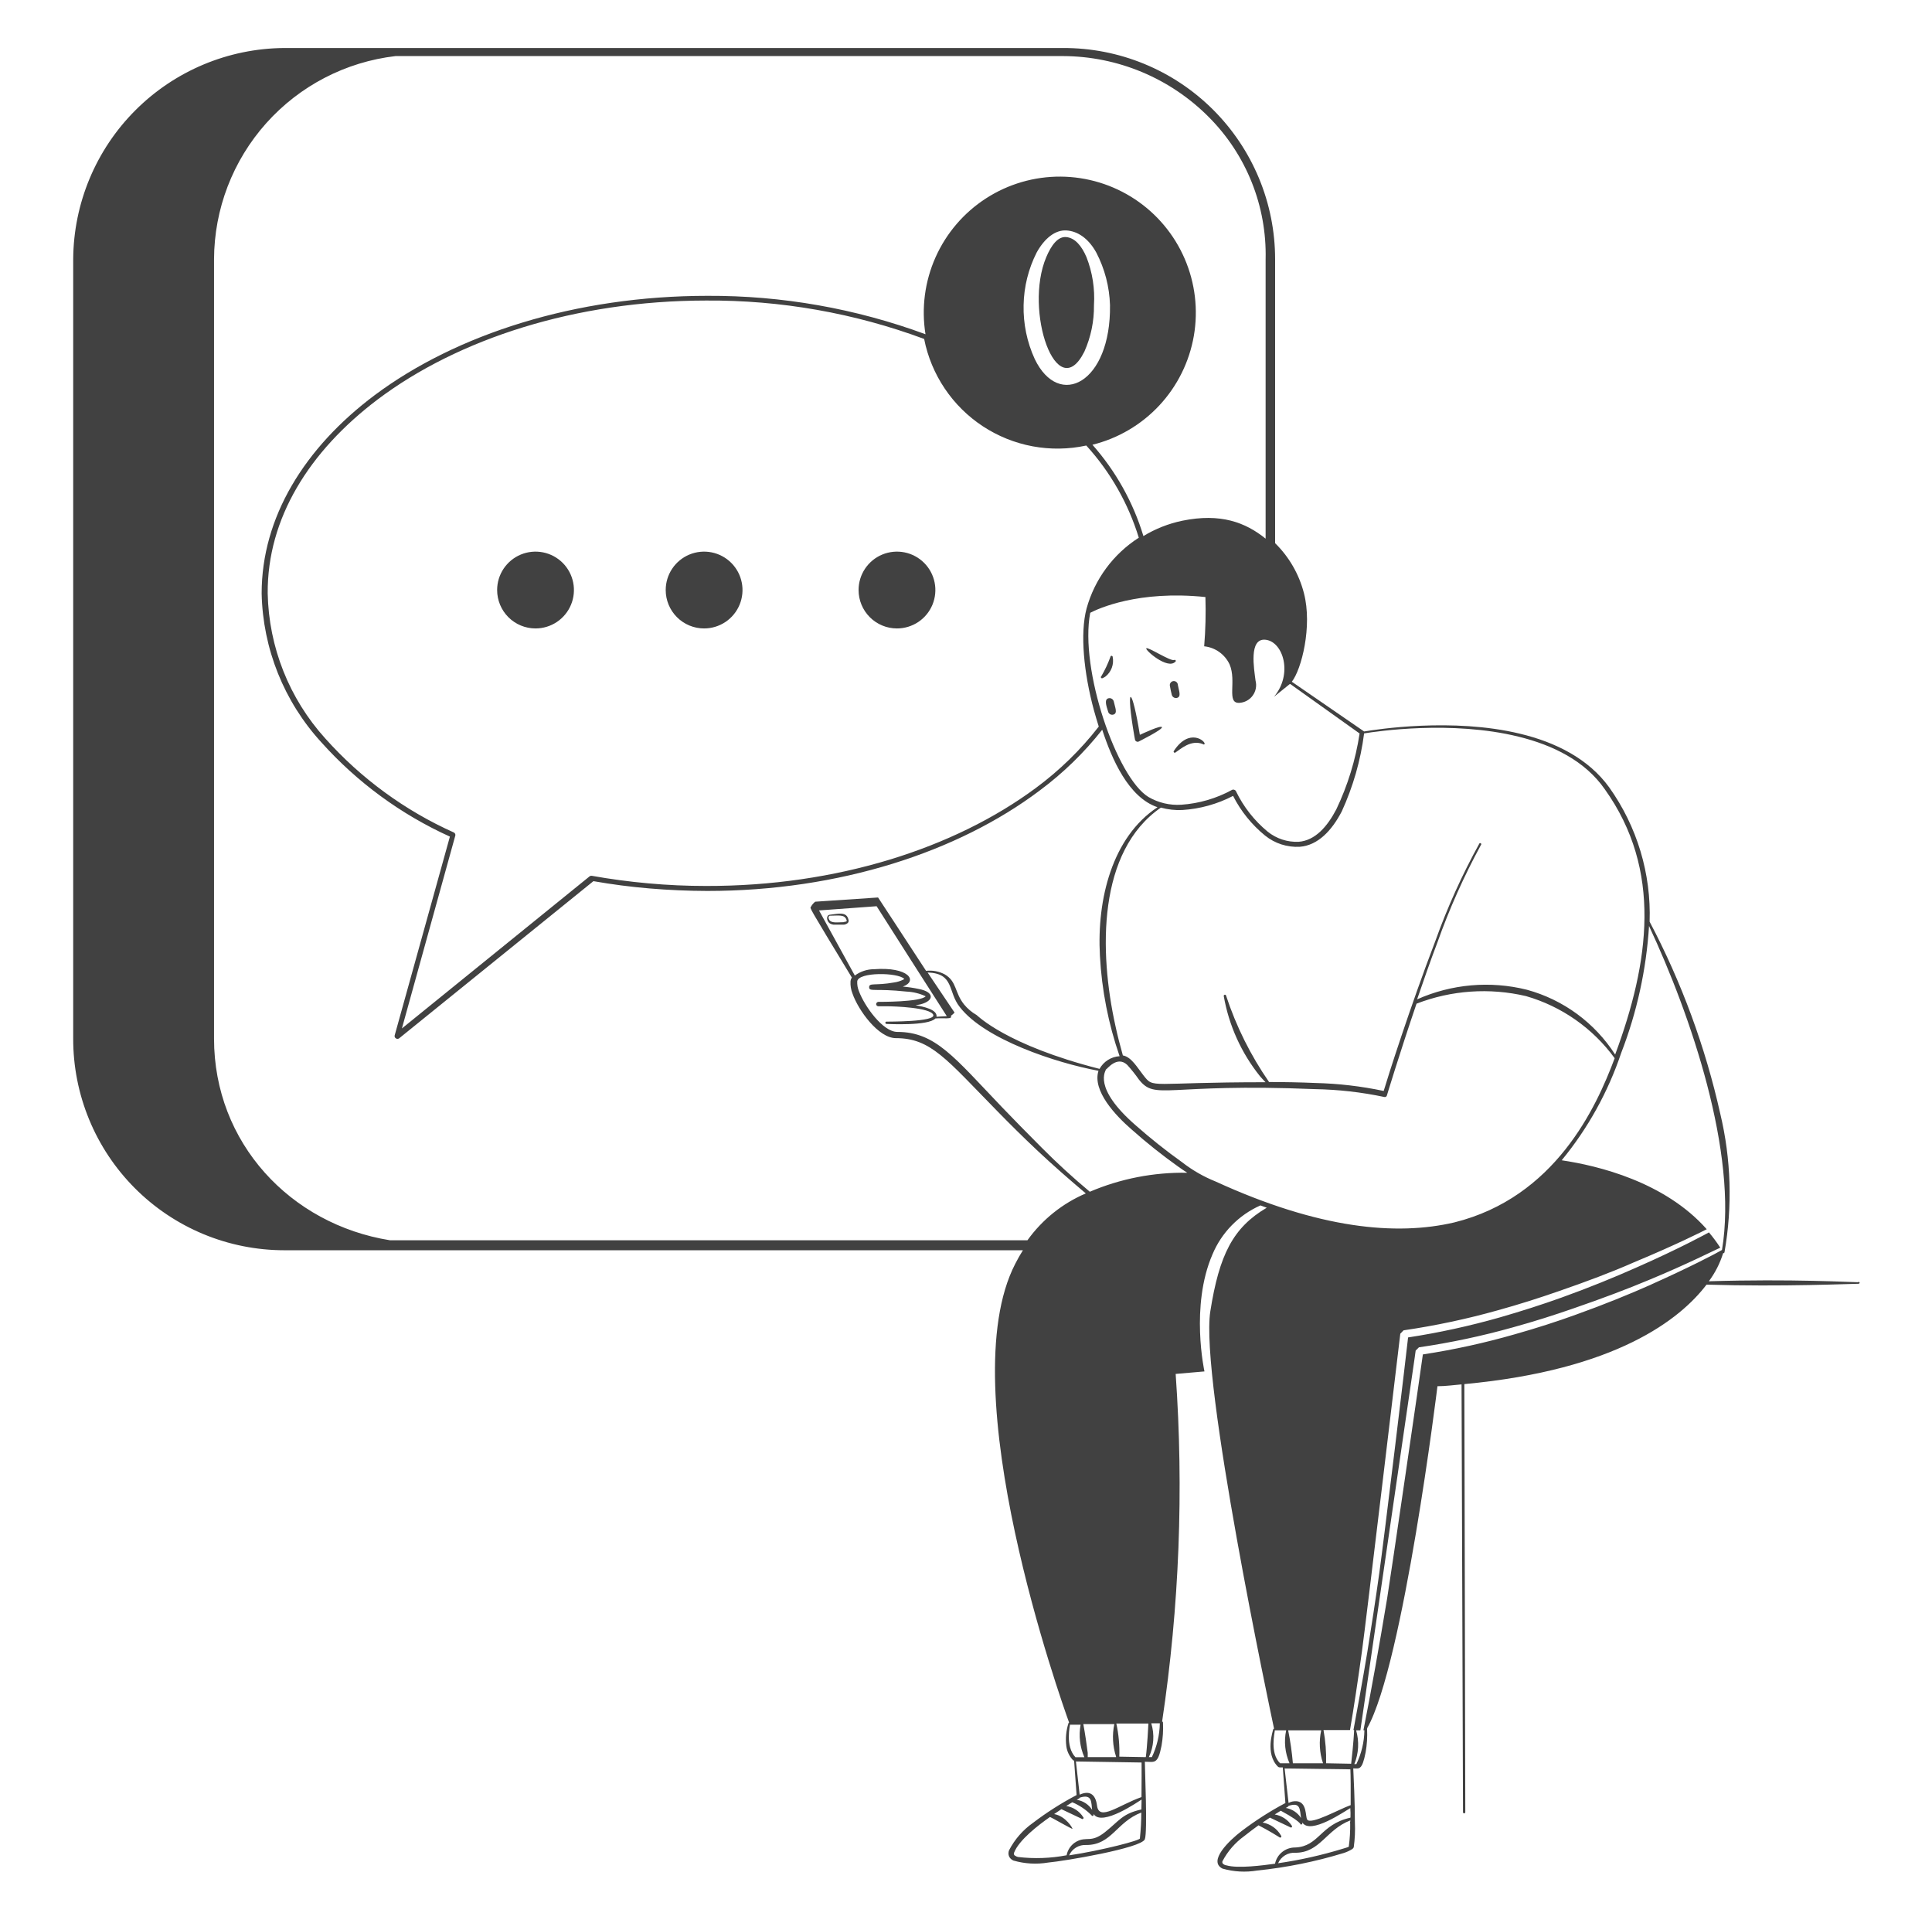<svg width="161" height="160" viewBox="0 0 161 160" fill="none" xmlns="http://www.w3.org/2000/svg">
<path fill-rule="evenodd" clip-rule="evenodd" d="M69.132 76.216C68.828 76.28 68.884 76.728 69.132 76.92C69.231 76.984 69.343 77.025 69.46 77.04H70.332C70.451 77.027 70.563 76.977 70.652 76.896C70.684 76.861 70.706 76.818 70.716 76.772C70.726 76.725 70.723 76.677 70.708 76.632C70.548 75.92 69.876 76.136 69.132 76.216ZM70.356 76.832C69.828 76.832 69.236 76.96 69.084 76.592C69.028 76.48 69.02 76.352 69.14 76.296C69.884 76.296 70.412 76.152 70.556 76.688C70.58 76.8 70.46 76.8 70.356 76.8V76.832ZM94.988 61.224C94.356 57.296 93.844 56.976 94.404 60.584C94.492 61.16 94.58 61.608 94.58 61.608C94.584 61.644 94.597 61.678 94.618 61.707C94.639 61.737 94.667 61.76 94.7 61.776C94.732 61.794 94.767 61.803 94.804 61.803C94.84 61.803 94.876 61.794 94.908 61.776C94.996 61.728 96.916 60.768 96.828 60.584C96.74 60.4 95.132 61.16 94.988 61.224ZM97.82 62.568C97.748 62.664 97.9 62.776 97.972 62.68C98.348 62.448 99.236 61.584 100.252 62C100.26 62.009 100.27 62.016 100.281 62.02C100.292 62.025 100.304 62.028 100.316 62.028C100.328 62.028 100.34 62.025 100.351 62.02C100.362 62.016 100.372 62.009 100.38 62C100.5 61.768 99.108 60.6 97.82 62.568ZM92.724 54.736C92.724 54.711 92.714 54.686 92.696 54.668C92.678 54.65 92.653 54.64 92.628 54.64C92.602 54.64 92.578 54.65 92.56 54.668C92.542 54.686 92.532 54.711 92.532 54.736C92.33 55.291 92.079 55.827 91.78 56.336C91.769 56.343 91.76 56.353 91.753 56.364C91.746 56.374 91.742 56.386 91.74 56.399C91.737 56.412 91.738 56.425 91.74 56.437C91.743 56.45 91.748 56.462 91.756 56.472C91.763 56.483 91.772 56.491 91.783 56.498C91.794 56.505 91.806 56.51 91.819 56.512C91.831 56.514 91.844 56.514 91.857 56.511C91.869 56.508 91.881 56.503 91.892 56.496C91.977 56.46 92.057 56.414 92.132 56.36C92.369 56.169 92.549 55.917 92.654 55.63C92.758 55.344 92.782 55.035 92.724 54.736ZM97.844 54.992C97.524 55.104 95.636 53.864 95.524 54.016C95.412 54.168 97.276 55.784 97.924 55.152C98.052 55.088 97.948 54.928 97.844 54.992ZM44.628 52.36C45.261 52.36 45.879 52.172 46.406 51.821C46.932 51.469 47.342 50.969 47.584 50.385C47.826 49.8 47.89 49.156 47.766 48.536C47.643 47.915 47.338 47.345 46.891 46.897C46.443 46.45 45.873 46.145 45.252 46.021C44.631 45.898 43.988 45.961 43.403 46.203C42.818 46.446 42.319 46.856 41.967 47.382C41.615 47.908 41.428 48.527 41.428 49.16C41.428 50.009 41.765 50.823 42.365 51.423C42.965 52.023 43.779 52.36 44.628 52.36ZM58.676 52.36C59.309 52.36 59.927 52.172 60.454 51.821C60.98 51.469 61.39 50.969 61.632 50.385C61.874 49.8 61.938 49.156 61.814 48.536C61.691 47.915 61.386 47.345 60.938 46.897C60.491 46.45 59.921 46.145 59.3 46.021C58.679 45.898 58.036 45.961 57.451 46.203C56.866 46.446 56.367 46.856 56.015 47.382C55.663 47.908 55.476 48.527 55.476 49.16C55.476 50.009 55.813 50.823 56.413 51.423C57.013 52.023 57.827 52.36 58.676 52.36ZM74.748 52.36C75.381 52.36 75.999 52.172 76.526 51.821C77.052 51.469 77.462 50.969 77.704 50.385C77.946 49.8 78.01 49.156 77.886 48.536C77.763 47.915 77.458 47.345 77.01 46.897C76.563 46.45 75.993 46.145 75.372 46.021C74.751 45.898 74.108 45.961 73.523 46.203C72.938 46.446 72.439 46.856 72.087 47.382C71.735 47.908 71.548 48.527 71.548 49.16C71.548 50.009 71.885 50.823 72.485 51.423C73.085 52.023 73.899 52.36 74.748 52.36Z" fill="#414141"/>
<path fill-rule="evenodd" clip-rule="evenodd" d="M154.82 106.832C154.34 106.832 149.276 106.544 142.404 106.752C142.931 106.044 143.334 105.252 143.596 104.408C143.62 104.413 143.645 104.408 143.666 104.395C143.687 104.381 143.702 104.36 143.708 104.336C144.379 100.505 144.26 96.576 143.356 92.792C142.11 87.222 140.13 81.841 137.468 76.792C137.606 72.793 136.422 68.859 134.1 65.6C132.364 63.2 129.604 61.832 126.652 61.128C121.052 59.776 114.692 60.776 113.676 60.944L107.652 56.8C108.452 55.792 109.38 52.184 108.66 49.416C108.253 47.837 107.423 46.399 106.26 45.256V21.6C106.26 19.282 105.802 16.986 104.912 14.845C104.022 12.704 102.717 10.759 101.074 9.124C99.43 7.488 97.479 6.194 95.334 5.315C93.188 4.435 90.89 3.989 88.572 4H23.652C19.001 4.04 14.552 5.909 11.268 9.202C7.983 12.495 6.127 16.949 6.1 21.6V86.52C6.093 88.835 6.544 91.129 7.426 93.27C8.307 95.411 9.603 97.357 11.238 98.996C12.873 100.636 14.815 101.936 16.953 102.824C19.092 103.711 21.384 104.168 23.7 104.168H85.244C85.02 104.52 84.804 104.904 84.604 105.296C79.188 115.784 88.468 141.792 89.092 143.52C89.078 143.525 89.065 143.534 89.055 143.545C89.046 143.556 89.039 143.57 89.036 143.584C88.842 144.196 88.781 144.843 88.86 145.48C88.917 145.934 89.123 146.355 89.444 146.68H89.508L89.716 149.56C88.44 150.231 87.222 151.007 86.076 151.88C85.243 152.469 84.562 153.248 84.092 154.152C84.056 154.236 84.037 154.325 84.037 154.416C84.037 154.507 84.056 154.597 84.092 154.68C84.168 154.831 84.296 154.951 84.452 155.016C85.39 155.287 86.377 155.345 87.34 155.184C88.684 155.064 95.124 153.984 95.404 153.24C95.636 152.616 95.404 147.44 95.404 146.784C96.204 146.784 96.484 147.048 96.796 145.44C96.906 144.809 96.947 144.168 96.916 143.528C96.916 143.506 96.91 143.485 96.897 143.468C96.883 143.45 96.865 143.438 96.844 143.432C98.277 133.849 98.656 124.138 97.972 114.472L100.372 114.264C100.372 114.264 99.172 108.832 101.036 104.52C101.797 102.696 103.229 101.233 105.036 100.432L105.564 100.624C102.756 102.272 101.604 104.536 100.86 109.256C99.98 114.896 105.876 142.64 106.172 144.032C106.153 144.035 106.135 144.043 106.121 144.056C106.106 144.069 106.096 144.086 106.092 144.104C106.092 144.184 105.396 146.12 106.5 147.2C106.54 147.235 106.591 147.255 106.644 147.256H106.9L107.116 150.224C105.841 150.9 104.624 151.679 103.476 152.552C102.42 153.352 100.644 155.072 101.876 155.688C102.815 155.955 103.801 156.01 104.764 155.848C107.205 155.597 109.617 155.11 111.964 154.392C112.22 154.313 112.465 154.2 112.692 154.056C112.743 154.019 112.785 153.97 112.812 153.912C112.908 153.223 112.94 152.527 112.908 151.832C112.908 150.168 112.804 147.992 112.772 147.336C113.26 147.336 113.5 147.552 113.804 145.992C113.914 145.361 113.955 144.72 113.924 144.08C113.929 144.068 113.932 144.054 113.932 144.04C113.932 144.026 113.929 144.013 113.924 144C116.956 138.648 119.788 115.496 119.788 115.496C120.476 115.496 121.14 115.4 121.796 115.344C121.796 115.952 121.916 150.992 121.916 150.992C121.916 151.005 121.918 151.017 121.923 151.028C121.928 151.039 121.935 151.049 121.944 151.057C121.953 151.066 121.964 151.072 121.976 151.076C121.987 151.08 121.999 151.081 122.012 151.08C122.024 151.081 122.036 151.08 122.048 151.076C122.059 151.072 122.07 151.066 122.079 151.057C122.088 151.049 122.095 151.039 122.1 151.028C122.105 151.017 122.108 151.005 122.108 150.992C122.108 150.992 122.036 115.928 122.028 115.32C134.708 114.144 140.028 109.904 142.212 107.032C148.556 107.224 154.26 106.96 154.876 106.96C154.888 106.96 154.901 106.958 154.912 106.953C154.924 106.948 154.935 106.941 154.944 106.932C154.952 106.923 154.96 106.913 154.964 106.901C154.969 106.889 154.972 106.877 154.972 106.864C154.965 106.85 154.956 106.838 154.944 106.829C154.933 106.819 154.919 106.813 154.904 106.81C154.889 106.806 154.874 106.807 154.859 106.811C154.844 106.815 154.831 106.822 154.82 106.832ZM113.676 61.104C114.708 60.936 120.972 60 126.54 61.376C129.412 62.08 132.1 63.4 133.74 65.768C138.54 72.496 137.452 80.168 134.596 87.864C132.899 85.216 130.279 83.291 127.244 82.464C124.189 81.701 120.967 81.983 118.092 83.264C118.62 81.728 119.196 80.064 119.788 78.512C120.781 75.717 121.993 73.005 123.412 70.4C123.42 70.392 123.427 70.382 123.432 70.371C123.437 70.36 123.439 70.348 123.439 70.336C123.439 70.324 123.437 70.312 123.432 70.301C123.427 70.29 123.42 70.28 123.412 70.272C123.403 70.263 123.394 70.257 123.383 70.252C123.372 70.247 123.36 70.245 123.348 70.245C123.336 70.245 123.324 70.247 123.313 70.252C123.302 70.257 123.292 70.263 123.284 70.272C121.844 72.879 120.616 75.597 119.612 78.4C117.5 83.912 115.612 89.856 115.308 90.896C113.434 90.499 111.527 90.277 109.612 90.232C108.348 90.176 107.044 90.152 105.756 90.152C104.221 87.937 103.014 85.512 102.172 82.952C102.17 82.94 102.165 82.928 102.159 82.917C102.152 82.906 102.143 82.897 102.132 82.891C102.122 82.884 102.11 82.879 102.097 82.877C102.085 82.876 102.072 82.877 102.06 82.88C102.047 82.882 102.035 82.887 102.024 82.893C102.013 82.9 102.003 82.909 101.996 82.919C101.989 82.93 101.983 82.942 101.98 82.954C101.978 82.967 101.977 82.98 101.98 82.992C102.407 85.435 103.444 87.73 104.996 89.664C105.148 89.832 105.3 90.008 105.46 90.168C95.66 90.168 96.188 90.736 95.284 89.592C94.788 88.968 94.284 88.056 93.572 87.936C93.332 87.088 93.124 86.272 92.956 85.488C91.572 79.256 91.468 70.928 96.74 67.288C97.32 67.449 97.922 67.517 98.524 67.488C100.001 67.396 101.443 66.995 102.756 66.312C103.404 67.587 104.311 68.713 105.42 69.616C106.236 70.276 107.268 70.609 108.316 70.552C109.836 70.432 110.988 69.192 111.812 67.608C112.757 65.546 113.386 63.354 113.676 61.104ZM106.164 58.056L107.484 56.992H107.524L113.3 61.112C112.967 63.306 112.312 65.438 111.356 67.44C110.604 68.872 109.596 70.032 108.22 70.136C107.284 70.177 106.365 69.876 105.636 69.288C104.528 68.373 103.63 67.229 103.004 65.936C102.992 65.906 102.974 65.879 102.95 65.857C102.927 65.835 102.898 65.818 102.868 65.808C102.838 65.794 102.805 65.787 102.772 65.787C102.739 65.787 102.706 65.794 102.676 65.808C101.371 66.523 99.927 66.946 98.444 67.048C97.485 67.112 96.529 66.886 95.7 66.4C93.076 64.8 89.948 55.768 90.852 51.056C91.5 50.72 94.852 49.16 100.452 49.744C100.495 51.113 100.461 52.483 100.348 53.848C100.802 53.895 101.236 54.06 101.607 54.325C101.979 54.59 102.275 54.946 102.468 55.36C103.068 56.768 102.18 58.608 103.268 58.56C103.488 58.55 103.703 58.49 103.897 58.386C104.092 58.281 104.26 58.135 104.39 57.957C104.521 57.779 104.61 57.574 104.651 57.357C104.692 57.141 104.684 56.917 104.628 56.704C104.516 55.776 104.028 53.12 105.484 53.304C106.94 53.488 107.756 56.168 106.164 58.056ZM37.82 69.36C33.739 67.531 30.088 64.862 27.108 61.528C24.101 58.207 22.396 53.911 22.308 49.432C22.268 43.2 25.756 37.6 31.476 33.28C38.18 28.232 47.956 25.048 58.836 25.04C65.038 24.997 71.197 26.081 77.012 28.24C77.303 29.717 77.885 31.121 78.726 32.37C79.566 33.62 80.646 34.689 81.904 35.516C83.162 36.342 84.573 36.91 86.052 37.186C87.532 37.461 89.052 37.439 90.524 37.12C92.531 39.326 94.025 41.949 94.9 44.8C92.772 46.162 91.222 48.262 90.548 50.696C89.988 52.8 90.324 56.08 91.156 59.16C91.284 59.624 91.42 60.08 91.564 60.536C90.051 62.482 88.277 64.21 86.292 65.672C79.524 70.68 69.732 73.84 58.836 73.816C57.236 73.816 55.636 73.744 54.036 73.6C52.436 73.456 50.86 73.246 49.308 72.968C49.277 72.964 49.245 72.966 49.215 72.974C49.184 72.982 49.156 72.997 49.132 73.016L33.492 85.688L37.948 69.6C37.954 69.552 37.946 69.503 37.922 69.46C37.9 69.416 37.864 69.382 37.82 69.36ZM85.3 25.424C85.327 23.9 85.699 22.401 86.388 21.04C87.052 19.84 87.948 19.144 88.868 19.2C89.788 19.256 90.692 19.84 91.356 21.04C92.063 22.396 92.454 23.895 92.5 25.424C92.588 31.912 88.252 34.128 86.228 29.912C85.583 28.506 85.266 26.971 85.3 25.424ZM85.588 103.336H32.5C24.196 102.008 17.836 95.216 17.836 86.536V21.6C17.851 17.417 19.398 13.384 22.186 10.264C24.974 7.145 28.808 5.156 32.964 4.672H88.572C90.833 4.678 93.071 5.129 95.158 6.001C97.244 6.873 99.138 8.147 100.732 9.752C102.281 11.305 103.499 13.155 104.313 15.191C105.127 17.227 105.52 19.408 105.468 21.6V44.88C103.788 43.52 101.708 42.736 98.532 43.384C97.384 43.622 96.285 44.055 95.284 44.664C94.433 41.852 92.984 39.256 91.036 37.056C93.173 36.528 95.111 35.389 96.612 33.777C98.112 32.166 99.111 30.152 99.487 27.983C99.862 25.813 99.597 23.581 98.724 21.559C97.852 19.537 96.409 17.814 94.573 16.598C92.737 15.383 90.586 14.729 88.385 14.715C86.183 14.702 84.024 15.331 82.174 16.524C80.323 17.717 78.86 19.423 77.963 21.434C77.066 23.445 76.775 25.674 77.124 27.848C71.308 25.702 65.154 24.618 58.956 24.648C47.94 24.648 38.028 27.848 31.228 32.92C25.364 37.312 21.804 43.104 21.804 49.44C21.899 54.04 23.665 58.447 26.772 61.84C29.76 65.178 33.411 67.856 37.492 69.704L32.892 86.256C32.877 86.303 32.879 86.354 32.896 86.401C32.913 86.447 32.946 86.486 32.988 86.512C33.027 86.541 33.075 86.556 33.124 86.556C33.172 86.556 33.22 86.541 33.26 86.512L49.452 73.416C50.993 73.688 52.556 73.891 54.14 74.024C55.724 74.158 57.324 74.227 58.94 74.232C69.948 74.232 79.836 70.984 86.62 65.88C88.582 64.427 90.341 62.719 91.852 60.8C92.652 63.24 94.036 66.44 96.46 67.256C92.684 69.744 91.396 74.92 91.66 79.632C91.811 82.485 92.363 85.302 93.3 88C92.954 88.021 92.62 88.128 92.328 88.313C92.035 88.498 91.795 88.753 91.628 89.056C83.82 87.064 81.46 84.608 81.38 84.568C80.98 84.338 80.624 84.037 80.332 83.68C79.532 82.664 79.748 81.784 78.732 81.184C78.254 80.929 77.71 80.826 77.172 80.888C75.38 78.136 73.172 74.776 73.172 74.776L67.932 75.128C67.783 75.246 67.66 75.393 67.572 75.56C67.508 75.696 67.228 75.264 70.988 81.448C70.922 81.546 70.884 81.659 70.876 81.776C70.858 82.115 70.913 82.453 71.036 82.768C71.524 84.176 73.204 86.496 74.66 86.496C77.572 86.496 78.868 88.256 83.116 92.584C84.148 93.64 85.284 94.768 86.484 95.896C87.684 97.024 89.132 98.296 90.484 99.432C88.536 100.265 86.854 101.615 85.62 103.336H85.588ZM76.572 82.4C76.131 82.306 75.685 82.239 75.236 82.2C76.54 81.728 75.692 80.536 72.836 80.752C72.26 80.753 71.699 80.938 71.236 81.28L68.252 75.856L73.052 75.504C73.3 75.904 78.572 84.168 78.9 84.664L78.044 84.712C78.132 84.104 76.908 83.856 76.292 83.76L76.708 83.68C77.9 83.368 77.844 82.64 76.572 82.4ZM93.004 146.4H90.644V146.048C90.588 145.56 90.412 144.344 90.276 143.648H92.86C92.671 144.547 92.72 145.479 93.004 146.352V146.4ZM89.172 143.696H90.052C89.88 144.611 89.989 145.556 90.364 146.408H89.62C88.74 145.48 89.18 143.728 89.172 143.648V143.696ZM94.996 153.16C95.116 153.32 91.796 154.176 89.092 154.584C89.215 154.311 89.419 154.081 89.676 153.927C89.934 153.772 90.232 153.7 90.532 153.72C92.636 153.72 93.028 151.816 95.108 151.016C95.107 151.716 95.07 152.416 94.996 153.112V153.16ZM95.116 150.76C93.516 151.112 93.276 151.704 92.084 152.648C90.892 153.592 90.572 152.96 89.684 153.448C89.477 153.567 89.298 153.729 89.16 153.924C89.022 154.119 88.927 154.341 88.884 154.576C87.55 154.831 86.184 154.88 84.836 154.72C84.751 154.699 84.669 154.664 84.596 154.616C84.573 154.606 84.553 154.592 84.537 154.574C84.52 154.556 84.508 154.535 84.5 154.512C84.485 154.468 84.485 154.42 84.5 154.376C84.9 153.304 86.564 152.04 87.5 151.384C87.548 151.384 89.332 152.408 89.372 152.376C89.412 152.344 88.804 151.304 87.844 151.144L88.452 150.736L90.14 151.536C90.228 151.616 90.356 151.48 90.268 151.4C90.112 151.154 89.904 150.943 89.66 150.783C89.416 150.623 89.14 150.517 88.852 150.472L89.356 150.16C89.955 150.41 90.499 150.778 90.956 151.24C90.996 151.328 91.164 151.344 91.132 151.136C91.82 152.248 94.956 150.032 95.132 149.936C95.124 150.224 95.116 150.488 95.116 150.744V150.76ZM89.716 149.96C89.884 149.864 89.948 149.848 89.98 149.776C91.06 149.424 90.924 150.232 91.012 150.792C90.868 150.568 90.678 150.377 90.454 150.232C90.231 150.087 89.979 149.992 89.716 149.952V149.96ZM95.124 149.728C93.268 150.376 91.596 151.776 91.42 150.448C91.292 149.416 90.732 149.176 89.972 149.528L89.66 146.76L95.132 146.848C95.132 147.32 95.14 148.496 95.124 149.72V149.728ZM95.484 146.4L93.276 146.36C93.309 145.433 93.226 144.506 93.028 143.6H95.7C95.7 143.68 95.596 145.6 95.484 146.4ZM95.988 146.4H95.74C96.154 145.519 96.226 144.515 95.94 143.584H96.652C96.635 144.56 96.408 145.52 95.988 146.4ZM90.812 99.288C89.428 98.136 88.068 96.888 86.812 95.624C85.556 94.36 84.532 93.328 83.516 92.264C79.516 88.088 77.956 85.976 74.772 85.976C73.572 85.976 72.036 83.824 71.572 82.568C71.47 82.314 71.424 82.041 71.436 81.768C71.516 80.968 74.844 81.016 75.356 81.56C75.33 81.586 75.3 81.608 75.268 81.624C75.028 81.741 74.772 81.82 74.508 81.856C72.908 82.144 72.428 81.856 72.428 82.256C72.428 82.656 72.94 82.336 75.54 82.616C76.094 82.64 76.638 82.773 77.14 83.008C76.708 83.496 73.276 83.472 73.196 83.472C73.148 83.476 73.103 83.496 73.07 83.53C73.036 83.564 73.015 83.609 73.012 83.656C73.012 83.705 73.031 83.752 73.066 83.786C73.1 83.821 73.147 83.84 73.196 83.84H73.908C74.564 83.84 77.54 83.952 77.772 84.552C78.004 85.152 73.956 85.112 73.876 85.12C73.864 85.119 73.851 85.121 73.84 85.124C73.828 85.128 73.817 85.135 73.808 85.143C73.799 85.151 73.792 85.161 73.787 85.173C73.782 85.184 73.78 85.196 73.78 85.208C73.779 85.233 73.788 85.257 73.804 85.277C73.82 85.296 73.843 85.308 73.868 85.312C73.964 85.312 77.372 85.496 77.948 84.856C78.564 84.792 79.428 84.96 79.236 84.64C79.348 84.559 79.452 84.468 79.548 84.368L77.3 81.024C79.556 81.104 78.956 82.624 79.988 83.912C82.068 86.592 87.932 88.544 91.54 89.216C91.012 90.888 92.972 92.952 94.3 94.104C95.541 95.209 96.842 96.245 98.196 97.208C98.46 97.392 98.708 97.568 98.94 97.712C96.149 97.662 93.379 98.202 90.812 99.296V99.288ZM101.3 98.44C100.302 98.039 99.365 97.501 98.516 96.84C97.179 95.886 95.892 94.863 94.66 93.776C90.972 90.576 92.188 89.192 92.156 89.112C92.236 89.112 93.076 87.92 93.932 88.72C94.282 89.107 94.609 89.516 94.908 89.944C96.324 91.728 97.092 90.224 109.572 90.744C111.519 90.777 113.458 90.996 115.364 91.4C115.407 91.41 115.453 91.403 115.491 91.381C115.53 91.359 115.559 91.323 115.572 91.28C115.572 91.28 116.612 87.832 118.044 83.624C120.951 82.501 124.129 82.281 127.164 82.992C130.135 83.848 132.736 85.669 134.556 88.168C133.012 92.296 129.588 99.76 121.196 101.848C116.372 102.976 109.948 102.4 101.3 98.44ZM110.236 146.912H107.74C107.661 145.991 107.53 145.075 107.348 144.168H110.1C109.902 145.08 109.954 146.028 110.252 146.912H110.236ZM106.676 146.912C105.796 146.064 106.236 144.312 106.228 144.232C106.236 144.212 106.236 144.189 106.228 144.168H107.18C106.985 145.09 107.083 146.049 107.46 146.912H106.676ZM112.516 151.92C112.525 152.554 112.488 153.188 112.404 153.816C112.468 153.888 112.156 153.944 111.9 154.032C110.136 154.573 108.333 154.977 106.508 155.24C106.629 154.964 106.832 154.733 107.09 154.577C107.348 154.42 107.647 154.348 107.948 154.368C110.012 154.368 110.5 152.448 112.524 151.672C112.54 151.728 112.5 151.816 112.5 151.896L112.516 151.92ZM112.516 151.448C110.012 152.008 109.924 153.848 107.932 153.928C107.538 153.924 107.156 154.056 106.849 154.303C106.543 154.549 106.331 154.895 106.252 155.28C105.268 155.416 103.156 155.696 102.204 155.416C102.1 155.416 101.892 155.312 101.868 155.208C101.856 155.166 101.856 155.122 101.868 155.08C102.304 154.246 102.928 153.526 103.692 152.976C104.076 152.664 104.492 152.36 104.876 152.08C105.676 152.488 106.532 153.016 106.612 153.072C106.629 153.091 106.653 153.103 106.678 153.104C106.704 153.106 106.729 153.097 106.748 153.08C106.767 153.063 106.778 153.039 106.78 153.014C106.781 152.988 106.773 152.963 106.756 152.944C106.597 152.659 106.376 152.413 106.111 152.224C105.845 152.034 105.541 151.906 105.22 151.848L105.828 151.44L107.516 152.24C107.604 152.328 107.732 152.192 107.644 152.104C107.484 151.86 107.276 151.652 107.033 151.492C106.789 151.332 106.515 151.225 106.228 151.176L106.732 150.864C108.876 152.024 108.236 152.096 108.468 152C108.48 151.997 108.491 151.991 108.5 151.983C108.51 151.974 108.518 151.964 108.523 151.953C108.528 151.942 108.531 151.929 108.531 151.917C108.531 151.904 108.529 151.892 108.524 151.88V151.84C109.188 152.92 112.1 150.88 112.524 150.648C112.548 150.896 112.548 151.2 112.54 151.424L112.516 151.448ZM107.124 150.648C107.292 150.544 107.356 150.536 107.388 150.456C108.388 150.136 108.308 150.744 108.42 151.472C108.278 151.251 108.092 151.062 107.873 150.918C107.654 150.773 107.407 150.676 107.148 150.632L107.124 150.648ZM112.532 150.408C111.62 150.728 109.228 152.072 108.932 151.6C108.772 151.352 108.932 150.152 108.052 150.072C107.819 150.056 107.585 150.105 107.38 150.216L107.052 147.344L112.532 147.416C112.556 147.864 112.564 149.112 112.556 150.4L112.532 150.408ZM137.604 107.024C135.804 107.824 133.684 108.688 131.364 109.52C129.764 110.104 128.02 110.664 126.236 111.168C123.72 111.892 121.16 112.453 118.572 112.848C118.452 113.784 115.86 131.584 115.596 133.168C114.948 137.072 114.26 140.936 113.62 144.16H113.7C113.686 145.139 113.456 146.104 113.028 146.984H112.86C113.226 146.089 113.279 145.097 113.012 144.168H113.364C119.684 100.816 117.508 115.768 117.972 112.528L118.244 112.256C120.887 111.87 123.503 111.315 126.076 110.592C127.844 110.104 129.556 109.56 131.18 108.992C133.5 108.192 135.628 107.392 137.436 106.632C140.564 105.336 142.74 104.232 143.356 103.952C143.068 103.509 142.753 103.084 142.412 102.68C142.412 102.68 140.06 103.984 136.364 105.608C134.564 106.408 132.444 107.28 130.124 108.112C128.524 108.688 126.772 109.248 124.996 109.76C122.481 110.477 119.924 111.035 117.34 111.432C117.228 112.544 115.324 128.352 114.94 131.072C114.628 133.304 114.284 135.544 113.94 137.672C113.556 140.008 113.14 142.208 112.788 144.144H112.844C112.844 144.224 112.796 145.232 112.596 146.952L110.508 146.912C110.532 145.985 110.46 145.057 110.292 144.144H112.5C112.836 142.192 113.164 139.968 113.492 137.616C113.796 135.472 116.692 111.12 116.692 111.12L116.964 110.84C119.607 110.454 122.223 109.899 124.796 109.176C126.564 108.688 128.276 108.144 129.9 107.576C132.22 106.776 134.348 105.976 136.156 105.176C139.644 103.728 141.956 102.56 142.228 102.416C138.732 98.464 133.164 97.12 130.14 96.672C132.324 94.018 134.004 90.987 135.1 87.728C136.411 84.343 137.193 80.776 137.42 77.152C140.876 84.536 144.844 96.064 143.5 104.144C142.94 104.472 140.772 105.6 137.628 107.008L137.604 107.024Z" fill="#414141"/>
<path fill-rule="evenodd" clip-rule="evenodd" d="M90.364 29.297C90.908 28.079 91.181 26.758 91.164 25.425C91.251 24.062 91.038 22.696 90.54 21.425C90.124 20.457 89.572 19.825 88.86 19.753C88.148 19.681 87.596 20.457 87.188 21.425C85.3 25.897 88.076 33.857 90.364 29.297ZM92.82 58.465C92.802 58.374 92.751 58.294 92.677 58.239C92.603 58.184 92.511 58.159 92.42 58.169C91.98 58.233 92.196 58.809 92.34 59.281C92.361 59.37 92.416 59.448 92.494 59.498C92.572 59.547 92.666 59.564 92.756 59.545C93.18 59.449 92.908 58.921 92.82 58.465ZM98.156 57.073C98.155 57.026 98.144 56.98 98.124 56.937C98.104 56.895 98.075 56.857 98.04 56.826C98.004 56.796 97.963 56.773 97.918 56.759C97.873 56.745 97.826 56.741 97.78 56.747C97.733 56.752 97.688 56.767 97.648 56.791C97.608 56.816 97.573 56.848 97.546 56.886C97.519 56.924 97.5 56.968 97.49 57.014C97.481 57.059 97.482 57.107 97.492 57.153C97.532 57.393 97.588 57.641 97.644 57.873C97.663 57.964 97.717 58.045 97.795 58.097C97.873 58.149 97.968 58.169 98.06 58.153C98.484 58.065 98.228 57.521 98.156 57.073Z" fill="#414141"/>
</svg>
